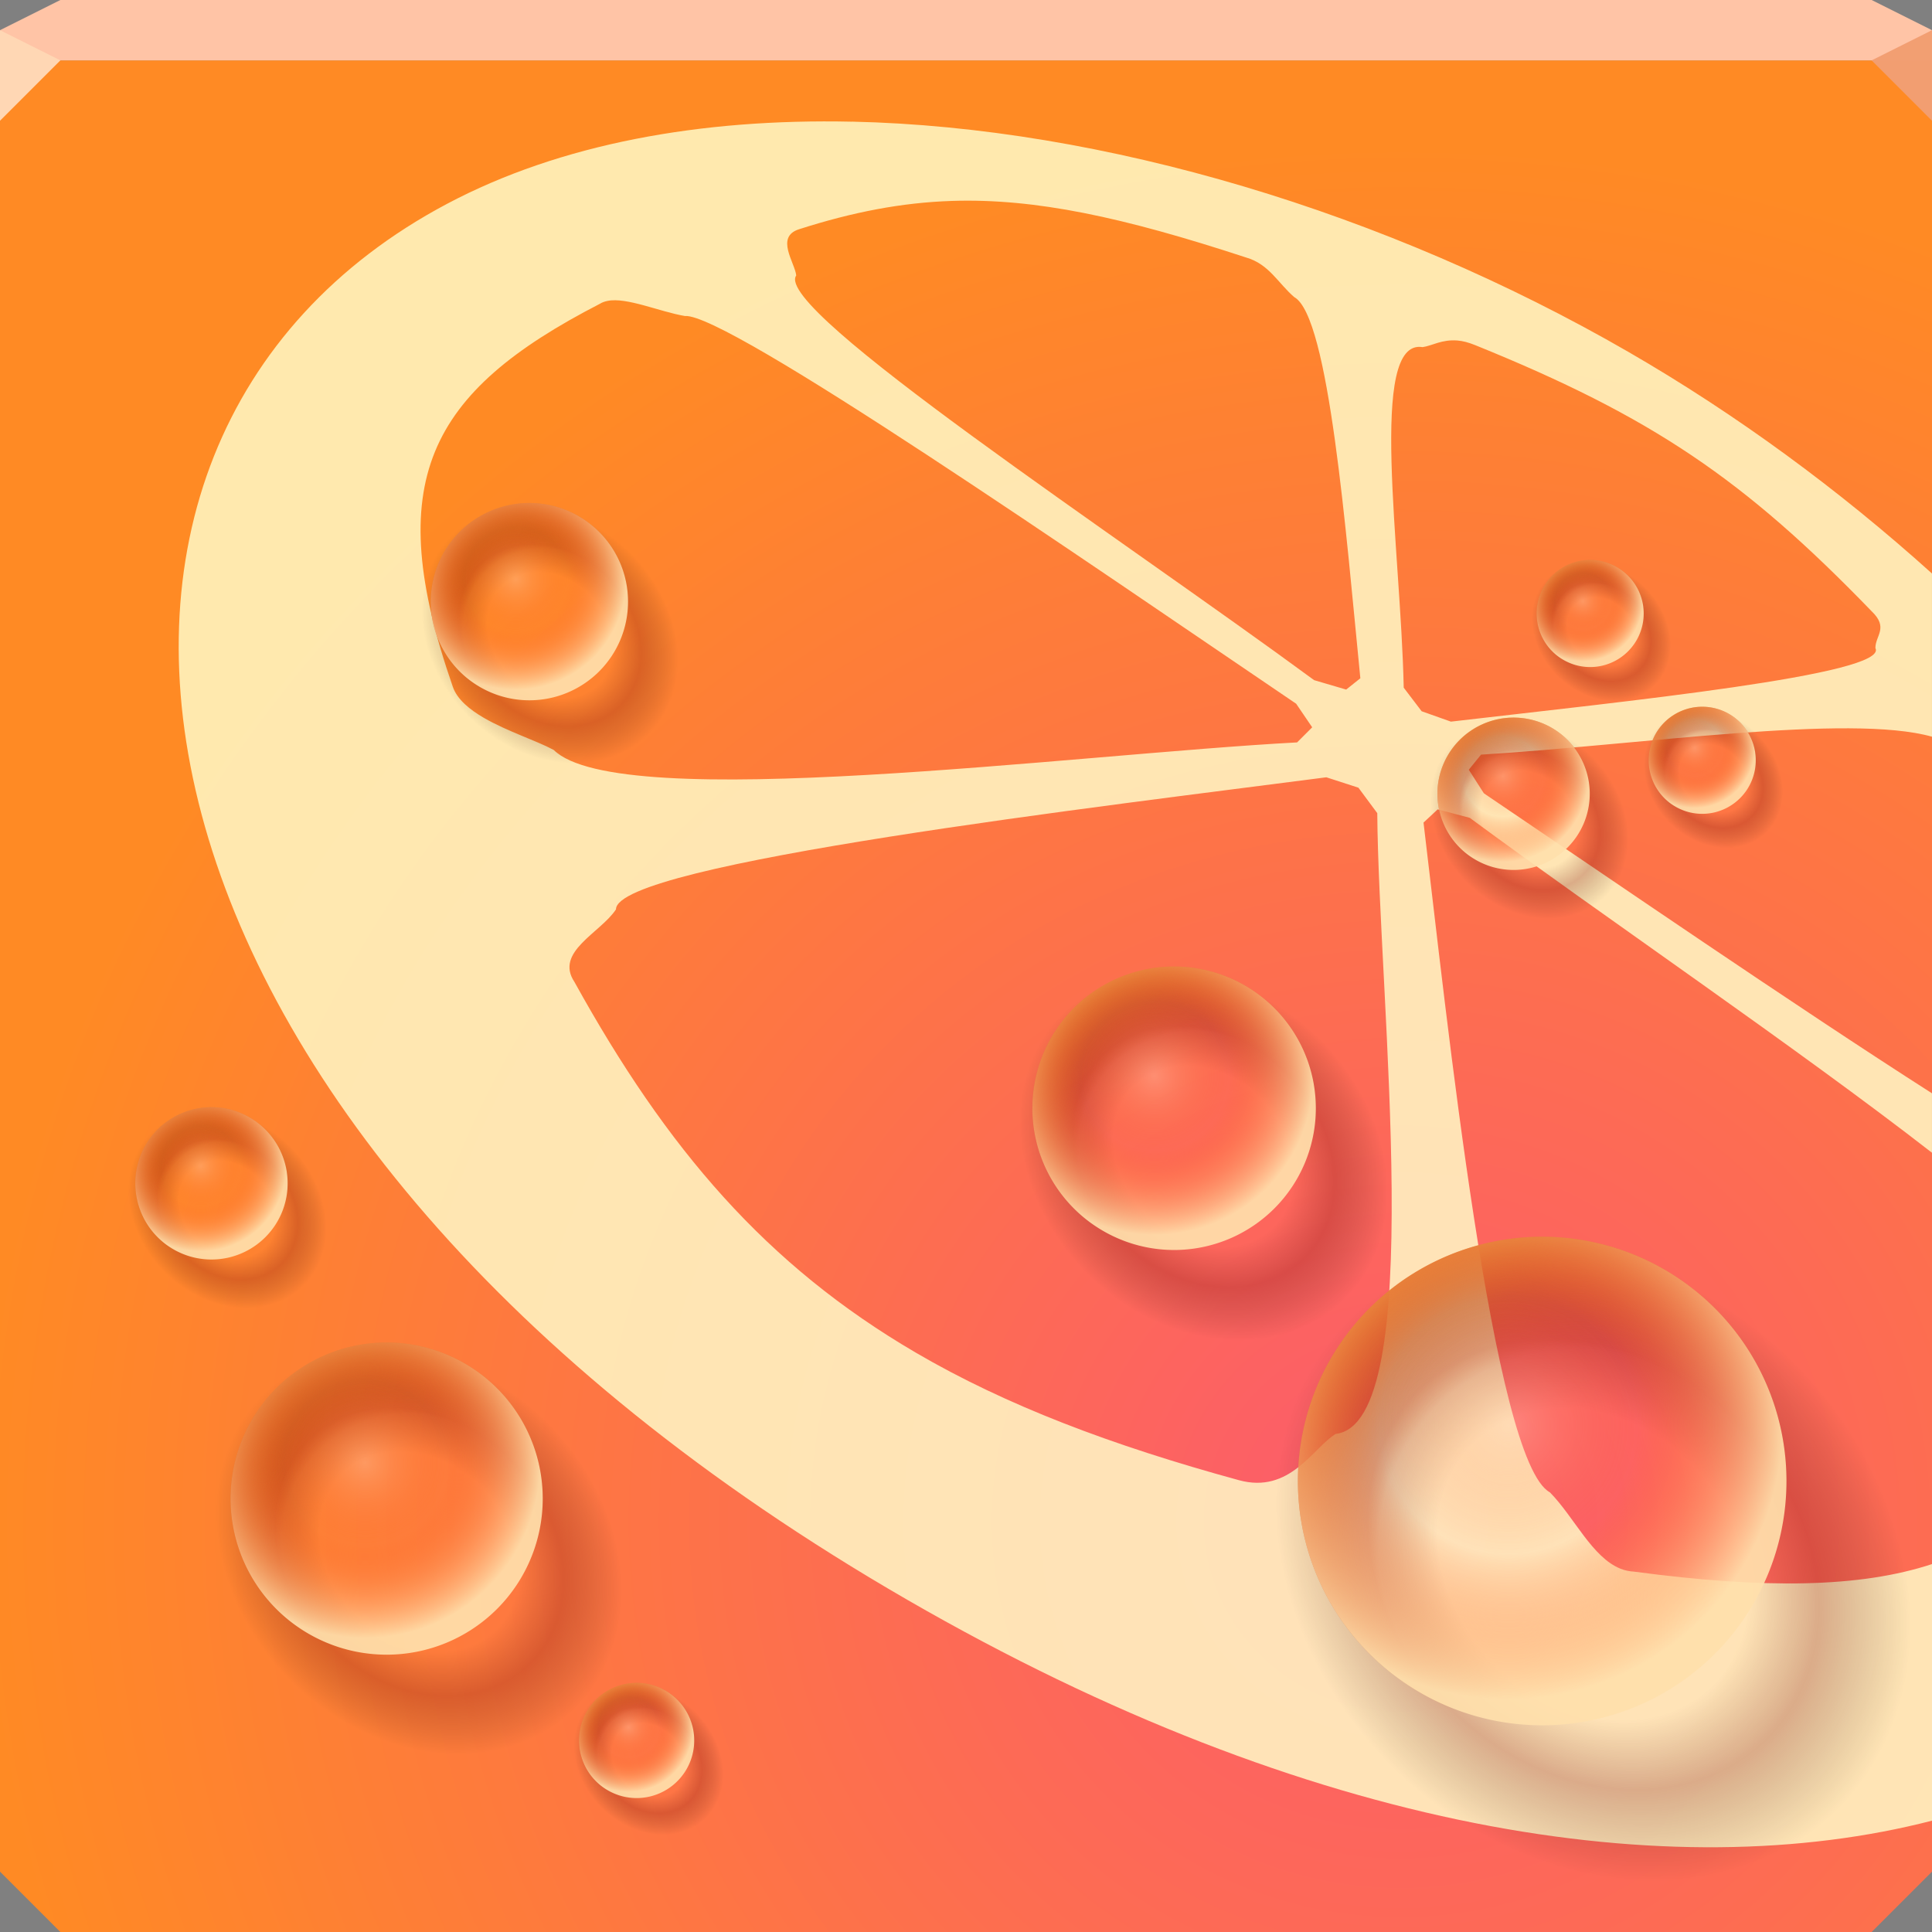<?xml version="1.0" encoding="UTF-8"?>
<!-- Created with Inkscape (http://www.inkscape.org/) -->
<svg width="64" height="64" version="1.1" xmlns="http://www.w3.org/2000/svg" xmlns:cc="http://creativecommons.org/ns#" xmlns:dc="http://purl.org/dc/elements/1.1/" xmlns:rdf="http://www.w3.org/1999/02/22-rdf-syntax-ns#" xmlns:xlink="http://www.w3.org/1999/xlink">
	<rect width="100%" height="100%" fill="#808080" stroke="none"/>
	<defs>
		<radialGradient id="d" cx="32.874" cy="38.6" r="8.839" gradientTransform="matrix(1.3 0 0 1.3 -9.592 -10.223)" gradientUnits="userSpaceOnUse">
			<stop stop-color="#b62600" stop-opacity="0" offset="0"/>
			<stop stop-color="#b62900" stop-opacity="0" offset=".624"/>
			<stop stop-color="#dd7830" offset="1"/>
		</radialGradient>
		<radialGradient id="c" cx="31.908" cy="37.572" r="8.839" gradientUnits="userSpaceOnUse">
			<stop stop-color="#330000" stop-opacity="0" offset="0"/>
			<stop stop-color="#450000" stop-opacity="0" offset=".49"/>
			<stop stop-color="#6e0000" stop-opacity=".248" offset=".71"/>
			<stop stop-color="#000000" stop-opacity="0" offset="1"/>
		</radialGradient>
		<radialGradient id="e" cx="30.791" cy="36.026" r="8.839" gradientTransform="matrix(1.121 -2.0163e-8 2.0163e-8 1.121 -3.83 -4.828)" gradientUnits="userSpaceOnUse">
			<stop stop-color="#ffcdad" stop-opacity=".349" offset="0"/>
			<stop stop-color="#ff631d" stop-opacity="0" offset=".469"/>
			<stop stop-color="#ffdfab" stop-opacity=".923" offset="1"/>
		</radialGradient>
		<radialGradient id="b" cx="43.454" cy="48.072" r="32" gradientTransform="matrix(1.473 0 0 1.427 -17.614 -18.2)" gradientUnits="userSpaceOnUse">
			<stop stop-color="#fc5b6d" offset="0"/>
			<stop stop-color="#ff8a24" offset="1"/>
		</radialGradient>
	</defs>
	<path d="m0 2v60l2 2h60l2-2v-60h-32z" color="#000000" fill="url(#b)"/>
	<path d="m2 0-2 1v1h64v-1l-2-1h-30z" color="#000000" fill="#ffc4a6"/>
	<path d="m28.219 4.031c-5.009-0.11-9.658 0.732-13.406 2.719-14.934 7.916-11.843 30.608 15.25 46.25 13.403 7.738 25.348 9.526 33.938 7.312v-8.5c-2.374 0.781-5.517 0.831-9.875 0.25-0.149-0.008-0.302-0.04-0.438-0.094-0.949-0.375-1.539-1.713-2.344-2.531-1.89-1.023-3.42-15.816-4.188-22.188l0.469-0.438 1.062 0.281c4.295 3.168 10.881 7.649 15.312 11.094v-1.969c-4.592-2.935-10.716-7.148-14.844-9.938l-0.5-0.781 0.406-0.5c5.243-0.319 12.209-1.366 14.938-0.594v-5.406c-3.069-2.766-6.473-5.271-10.062-7.344-7.992-4.614-17.371-7.442-25.719-7.625zm3.312 2.625c2.764-0.09 5.668 0.535 9.75 1.875 0.759 0.217 1.062 0.857 1.594 1.312 1.151 0.64 1.709 7.79 2.188 12.625l-0.469 0.375-1.062-0.312c-6.439-4.737-17.948-12.286-17.156-13.406-0.042-0.421-0.707-1.278 0.094-1.531 1.774-0.569 3.404-0.884 5.062-0.938zm-11.406 3.312c0.634-0.13 1.728 0.359 2.562 0.5 1.375-0.123 13.332 8.156 20.25 12.844l0.531 0.781-0.5 0.5c-7.411 0.396-22.453 2.398-24.625 0.25-0.563-0.304-1.542-0.616-2.312-1.062-0.462-0.268-0.887-0.608-1.031-1.031-2.356-6.779-0.853-9.739 4.875-12.688 0.07-0.046 0.159-0.075 0.25-0.094zm28.156 1.312c0.174 0.014 0.362 0.062 0.594 0.156 5.852 2.371 8.897 4.438 13.125 8.812 0.572 0.546 0.123 0.807 0.125 1.219 0.469 0.881-8.368 1.775-14.062 2.438l-0.969-0.344-0.594-0.781c-0.095-4.601-1.192-11.578 0.625-11.281 0.313-0.043 0.633-0.261 1.156-0.219zm-4.344 14.469 1.062 0.344 0.625 0.844c0.043 6.142 1.685 20.21-1.375 20.562-0.753 0.452-1.51 2.006-3.219 1.531-4.216-1.153-7.71-2.479-10.688-4.219-4.96-2.898-8.255-6.751-11.312-12.281-0.668-1 0.864-1.627 1.375-2.406-7.67e-4 -1.522 16.292-3.432 23.531-4.375z" color="#000000" fill="#fff9c7" fill-opacity=".849"/>
	<path d="m64 4-2-2 2-1z" fill="#f19e72" fill-opacity=".992"/>
	<path d="m0 1v3l2-2z" fill="#ffd7b4"/>
	<g id="a" transform="matrix(.585 0 0 .585 -5.858 27.663)">
		<path transform="matrix(.827 -.827 1.004 1.004 -30.359 29.25)" d="m40.747 37.572a8.839 8.839 0 0 1-8.839 8.839 8.839 8.839 0 0 1-8.839-8.839 8.839 8.839 0 0 1 8.839-8.839 8.839 8.839 0 0 1 8.839 8.839z" color="#000000" fill="url(#c)"/>
		<path d="m40.747 37.572a8.839 8.839 0 0 1-8.839 8.839 8.839 8.839 0 0 1-8.839-8.839 8.839 8.839 0 0 1 8.839-8.839 8.839 8.839 0 0 1 8.839 8.839z" color="#000000" fill="url(#d)"/>
		<path d="m40.747 37.572a8.839 8.839 0 0 1-8.839 8.839 8.839 8.839 0 0 1-8.839-8.839 8.839 8.839 0 0 1 8.839-8.839 8.839 8.839 0 0 1 8.839 8.839z" color="#000000" fill="url(#e)"/>
	</g>
	<use transform="matrix(1.565 0 0 1.565 31.042 -28.63)" width="64" height="64" xlink:href="#a"/>
	<use transform="matrix(.908 0 0 .908 27.264 -8.363)" width="64" height="64" xlink:href="#a"/>
	<use transform="matrix(.632 0 0 .632 9.442 -11.444)" width="64" height="64" xlink:href="#a"/>
	<use transform="matrix(.343 0 0 .343 48.283 3.296)" width="64" height="64" xlink:href="#a"/>
	<use transform="matrix(.343 0 0 .343 51.995 8.158)" width="64" height="64" xlink:href="#a"/>
	<use transform="matrix(.488 0 0 .488 43.889 2.069)" width="64" height="64" xlink:href="#a"/>
	<use transform="matrix(.488 0 0 .488 .755 14.974)" width="64" height="64" xlink:href="#a"/>
	<use transform="matrix(.369 0 0 .369 16.363 39.337)" width="64" height="64" xlink:href="#a"/>
</svg>
